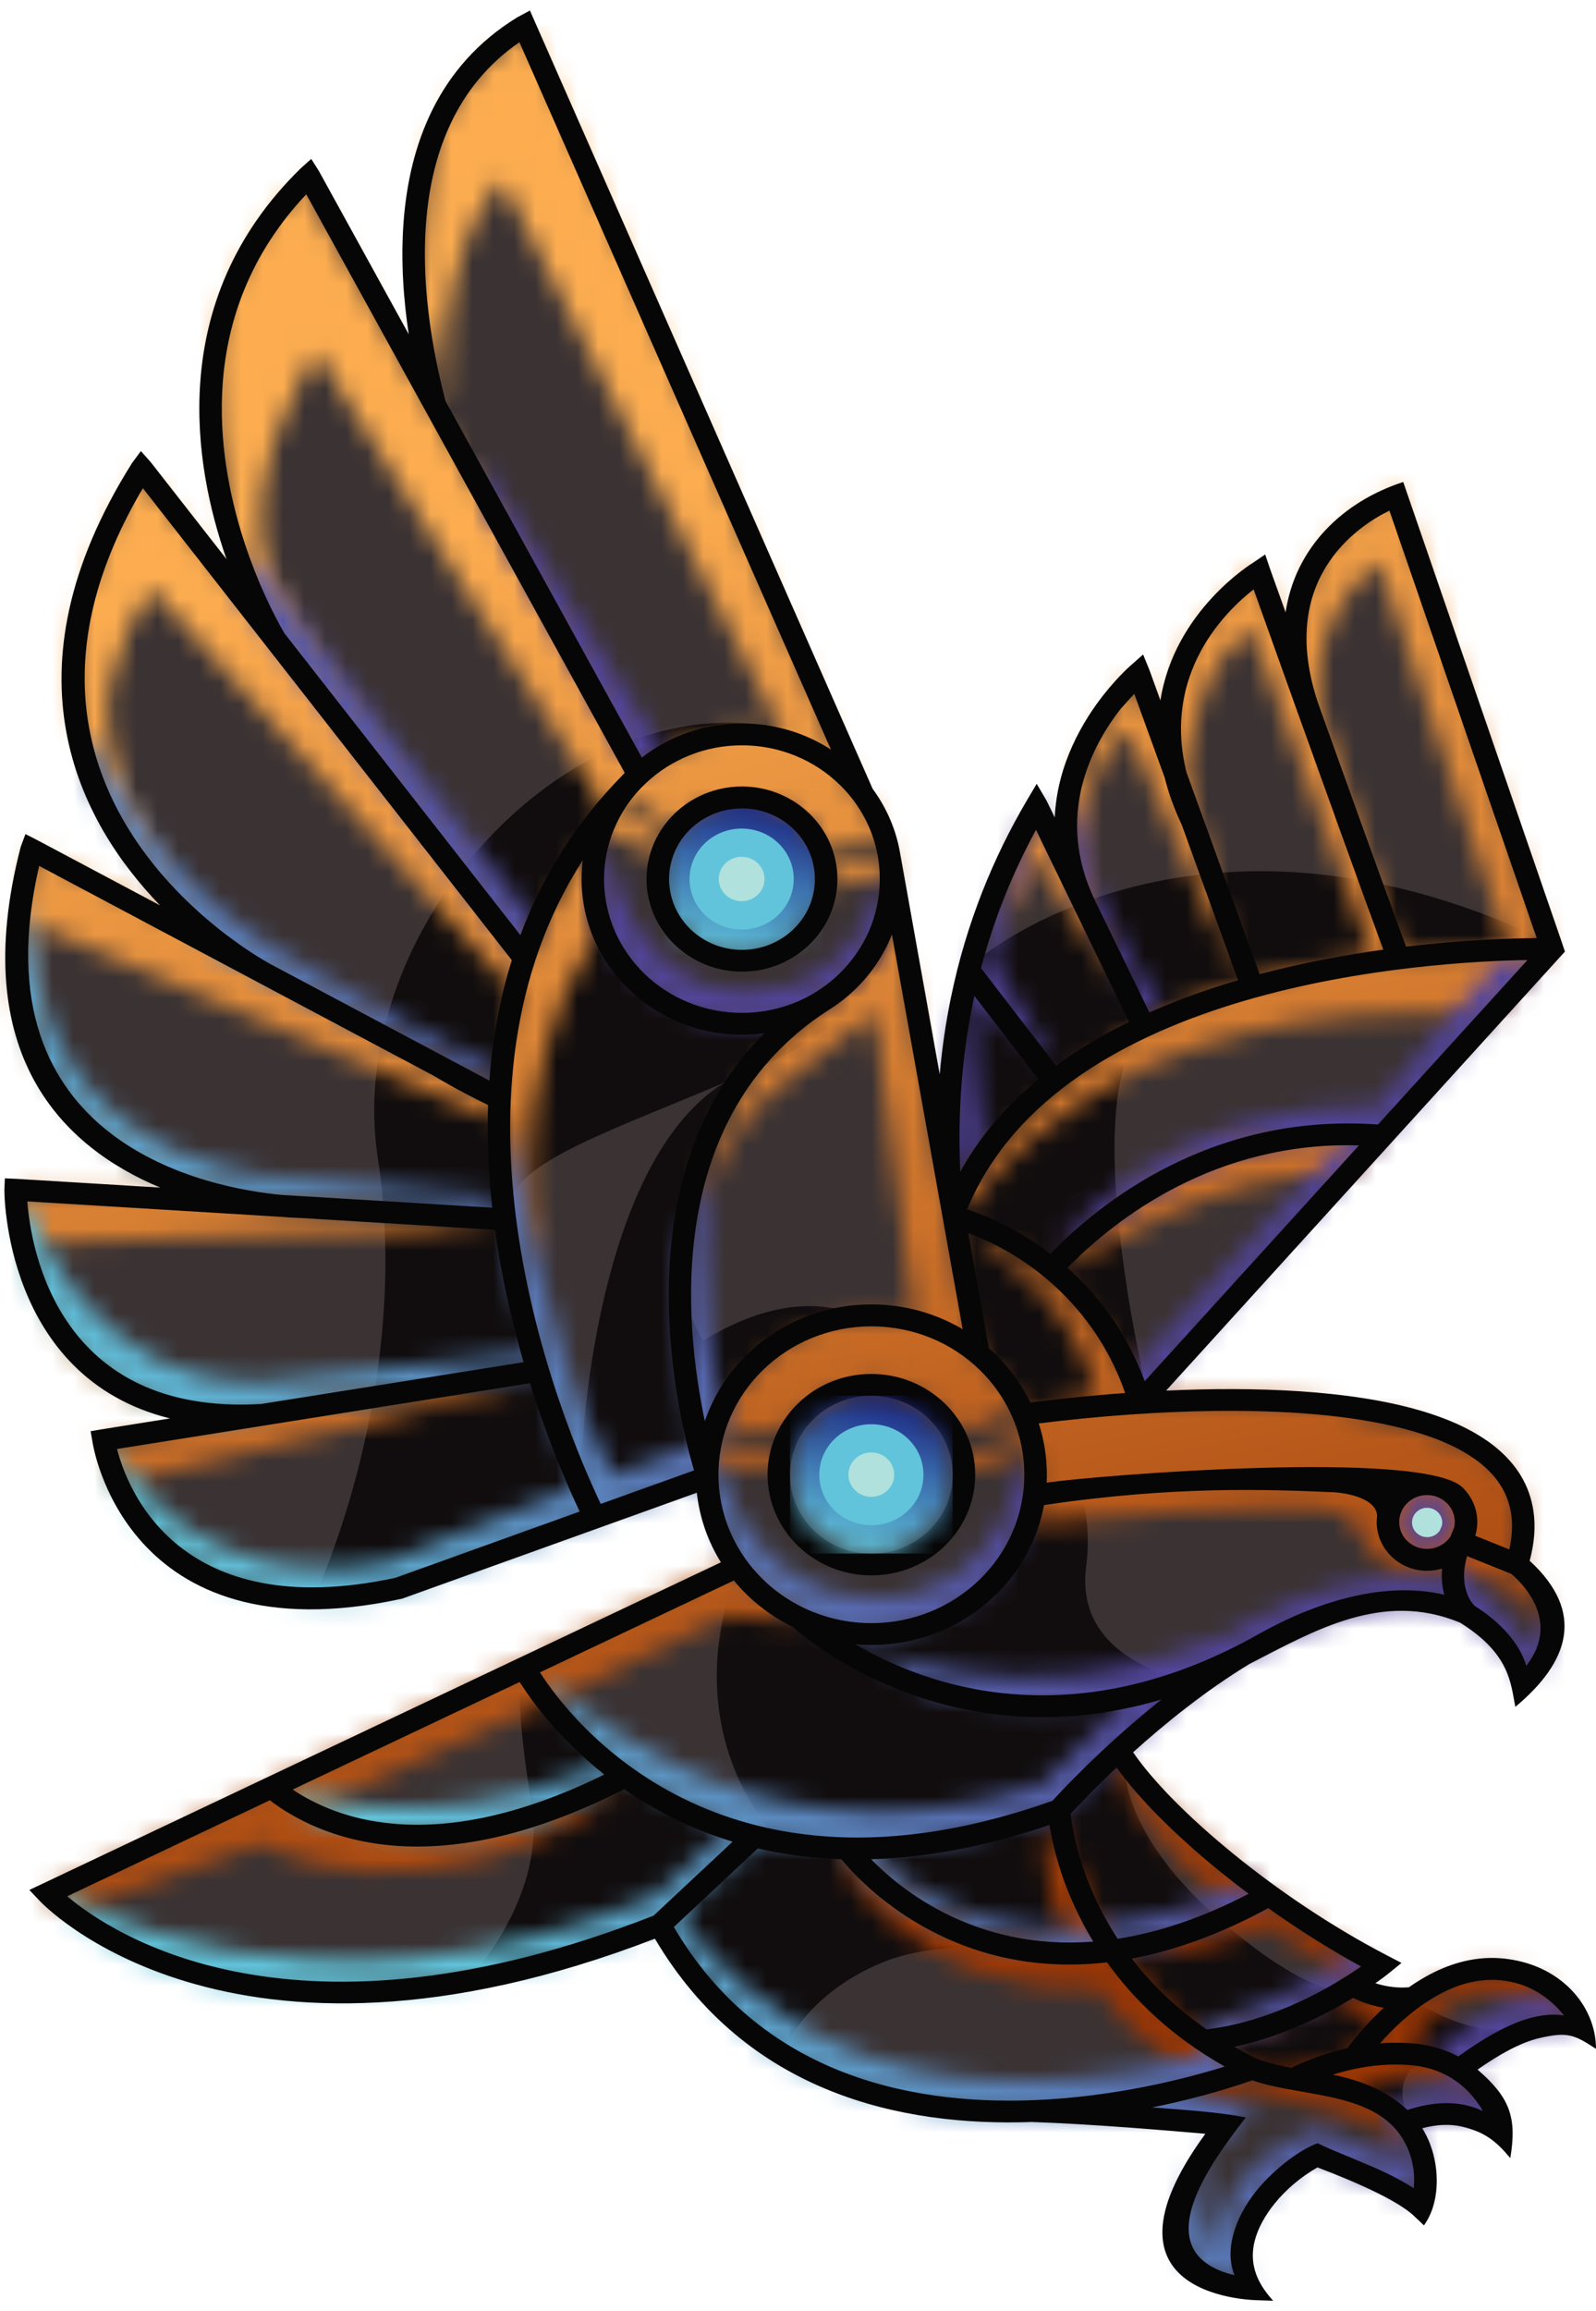 <svg width="76" height="110" viewBox="0 0 76 110" fill="none" xmlns="http://www.w3.org/2000/svg">
<g clip-path="url(#clip0_20_3050)">
<path fill-rule="evenodd" clip-rule="evenodd" d="M2.503 90.319C2.503 90.319 5.928 94.893 15.463 94.819C24.997 94.745 31.127 91.79 31.127 91.79C31.127 91.79 34.285 97.979 41.135 99.339C47.983 100.699 58.219 101.231 58.219 101.231C58.219 101.231 55.38 104.758 55.93 106.299C56.48 107.841 59.147 108.817 59.147 108.817C59.147 108.817 58.749 106.649 59.546 105.656C60.34 104.664 62.536 102.661 62.536 102.661L67.74 104.738C67.74 104.738 67.74 102.782 67.391 101.927C67.042 101.072 66.558 100.881 67.012 100.86C67.467 100.844 71.126 101.025 71.126 101.025C71.126 101.025 70.605 99.692 70.266 99.252C69.927 98.811 69.71 98.508 69.71 98.508C69.71 98.508 72.064 96.303 73.484 96.357C74.903 96.411 75.282 96.441 75.282 96.441C75.282 96.441 74.166 94.2 72.275 93.971C70.385 93.742 68.557 94.264 68.491 94.294C68.425 94.321 66.465 95.23 66.465 95.23L64.838 94.533L65.283 93.486C65.283 93.486 59.305 89.592 56.638 86.967C53.97 84.342 53.176 83.349 53.176 83.349C53.176 83.349 59.249 77.802 63.58 76.863C67.911 75.928 70.032 76.513 70.806 77.213C71.58 77.91 72.433 80.3 72.433 80.3C72.433 80.3 74.136 78.243 73.948 77.123C73.76 76.002 72.246 74.423 72.246 74.423C72.246 74.423 73.988 69.297 68.218 67.702C62.447 66.103 54.368 66.601 54.368 66.601L74.083 44.708C74.083 44.708 66.472 23.46 66.403 23.289C66.334 23.121 63.472 24.713 62.922 25.951C62.372 27.19 61.031 30.535 61.031 30.535L59.99 27.21C59.99 27.21 56.443 30.101 56.084 31.996C55.725 33.887 55.745 35.082 55.745 35.082L54.118 31.979C54.118 31.979 51.566 35.358 51.148 36.866C50.733 38.374 50.637 40.43 50.637 40.43L49.409 38.502C49.409 38.502 46.402 44.304 46.211 45.371C46.023 46.438 44.679 54.078 44.679 54.078L42.011 39L24.862 1.352C24.862 1.352 20.538 3.62 20.001 9.762C19.464 15.905 20.229 18.21 20.229 18.21L14.662 8.403C14.662 8.403 10.16 13.232 10.16 17.826C10.16 22.417 11.959 28.59 11.959 28.59L6.567 22.363C6.567 22.363 2.404 29.583 3.521 34.008C4.637 38.434 8.826 44.156 8.826 44.156L1.337 40.531C1.337 40.531 -0.016 47.337 1.782 50.864C3.58 54.391 9.442 56.74 9.442 56.74L0.846 56.649C0.846 56.649 1.308 62.176 3.557 64.421C5.81 66.662 9.591 67.507 9.591 67.507L4.785 68.5C4.785 68.5 5.352 73.844 11.254 75.423C17.156 77.001 21.055 74.965 21.055 74.965L33.712 69.896C33.712 69.896 34.99 74.363 34.657 74.363C34.328 74.356 2.503 90.319 2.503 90.319Z" fill="#3A3233"/>
<path fill-rule="evenodd" clip-rule="evenodd" d="M34.502 51.524C34.502 51.524 32.674 57.037 32.447 59.537C32.256 61.648 33.218 63.384 33.481 63.812C35.382 62.64 37.542 61.873 39.719 62.267C45.98 63.404 46.642 64.384 46.444 64.609C46.243 64.835 45.12 55.004 45.12 55.004L46.474 45.745C46.474 45.745 56.68 36.886 73.368 44.651C73.368 44.651 58.877 46.28 54.941 48.592C51.006 50.908 54.507 65.74 54.507 65.74L53.996 66.612C53.996 66.612 48.565 67.308 48.565 67.144C48.565 66.979 44.801 60.587 38.652 63.102C32.503 65.619 33.488 70.502 33.488 70.502C33.488 70.502 17.597 77.005 15.074 75.756C15.074 75.756 19.652 65.966 17.989 55.084C16.322 44.2 27.286 32.168 37.545 34.749C37.545 34.749 32.236 34.541 30.211 37.055C28.185 39.572 27.032 42.823 29.908 46.182C32.783 49.545 37.545 48.333 37.545 48.333C37.545 48.333 40.164 47.414 40.938 46.145C41.715 44.877 42.413 43.867 42.413 43.867C42.413 43.867 42.993 47.852 35.869 50.938C35.401 51.143 34.947 51.335 34.502 51.524ZM27.708 69.086C27.846 66.753 28.808 55.034 34.502 51.524C28.156 54.199 24.105 55.478 24.174 57.848C24.25 60.382 27.276 69.641 27.276 69.641C27.276 69.641 27.431 69.432 27.708 69.086ZM22.57 93.907C22.57 93.907 26.018 90.104 25.317 85.89C24.615 81.677 24.75 80.054 24.75 80.054C24.75 80.054 29.252 84.601 31.749 85.793C34.245 86.984 37.255 87.758 37.255 87.758C37.255 87.758 32.266 83.184 34.901 75.251C34.901 75.251 39.185 78.923 44.238 77.416C49.29 75.908 49.649 70.28 49.649 70.28L49.468 67.753C49.468 67.753 52.31 70.025 51.72 74.578C51.134 79.132 56.641 79.997 56.641 79.997L53.538 83.773C53.538 83.773 53.176 87.031 57.945 91.238C62.714 95.445 64.44 94.728 64.44 94.728L67.002 94.988C67.002 94.988 69.347 96.738 71.564 96.559C73.78 96.381 69.746 98.552 69.627 98.438C69.508 98.323 67.595 97.741 67.035 98.697C66.475 99.653 67.015 100.541 67.015 100.541C67.015 100.541 64.084 99.255 63.383 99.127C62.681 98.999 59.75 98.639 59.75 98.639C59.75 98.639 55.949 96.509 54.566 94.782C53.186 93.056 45.907 91.787 42.005 93.406C38.102 95.021 37.183 97.885 37.183 97.885C37.183 97.885 33.992 95.355 33.093 93.783C32.193 92.211 31.768 91.605 31.768 91.605C31.768 91.605 24.8 94.274 22.57 93.907Z" fill="#110D0E"/>
<mask id="mask0_20_3050" style="mask-type:luminance" maskUnits="userSpaceOnUse" x="0" y="1" width="75" height="102">
<path d="M3.201 91.023L12.443 87.748C12.443 87.748 19.929 92.076 29.724 85.156C29.724 85.156 23.871 87.193 20.9 87.233C17.93 87.273 14.827 86.062 14.827 86.062L25.962 81.057L34.694 76.87C34.694 76.87 35.79 76.924 37.513 77.183C39.235 77.442 34.687 74.353 34.687 74.353L2.115 90.094L3.201 91.023ZM33.577 69.671L36.851 69.846L36.946 69.001L33.939 68.587L34.127 67.79L37.2 68.183C37.2 68.183 39.565 65.511 42.1 65.878C44.636 66.245 45.845 68.486 45.733 68.311C45.621 68.136 48.404 67.11 48.467 67.08C48.529 67.049 48.967 68.301 48.967 68.301L45.825 69.23L45.967 70.011L49.125 69.028L49.142 72.495C49.142 72.495 62.727 71.186 64.015 72.084C65.303 72.983 64.796 75.41 68.662 74.649C68.662 74.649 71.281 75.127 72.14 75.776C73 76.429 73.319 77.92 73.319 77.92C73.319 77.92 73.721 76.439 73.145 75.669C72.568 74.898 72.094 74.346 72.094 74.346C72.094 74.346 73.155 70.927 71.195 69.486C69.235 68.046 63.017 66.706 60.939 66.622C58.861 66.538 54.477 66.481 54.477 66.481C54.477 66.481 52.676 62.856 50.423 60.984C48.17 59.11 46.099 58.682 46.099 58.682C46.099 58.682 50.927 61.159 52.218 66.406L48.803 67.164L46.277 64.02C46.277 64.02 42.456 43.338 42.604 43.311C42.753 43.288 42.585 44.947 40.938 46.435C39.291 47.922 36.531 49.279 34.894 52.917C33.258 56.555 33.261 57.565 33.261 57.565C33.261 57.565 34.845 53.344 37.022 51.763C39.199 50.184 41.639 48.218 41.639 48.218L43.526 62.842C43.526 62.842 40.19 62.246 38.092 63.438C36.004 64.626 33.959 67.241 33.577 69.671ZM40.668 88.105L40.065 88.489C40.065 88.489 43.24 95.068 52.323 94.59C52.323 94.59 54.214 97.805 57.754 98.888L56.727 99.878L59.872 99.494C59.872 99.494 61.529 100.036 63.844 100.538C66.162 101.039 67.536 102.846 67.536 102.846C67.536 102.846 66.021 100.137 65.405 99.797C64.789 99.457 64.506 99.319 64.506 99.319C64.506 99.319 66.785 98.511 68.451 98.915C70.115 99.319 71.037 100.622 71.037 100.622C71.037 100.622 69.871 98.522 69.094 98.182C68.317 97.842 66.983 97.512 66.983 97.512C66.983 97.512 68.221 95.418 70.039 94.887C71.854 94.355 74.153 96.061 74.153 96.061L74.785 95.997C74.785 95.997 73.332 94.045 72.157 93.874C70.981 93.702 69.561 93.894 69.212 94.059C68.863 94.224 67.045 95.328 67.045 95.328L64.16 94.675L63.478 95.088L65.777 96.401L64.15 97.825C64.15 97.825 61.097 98.808 60.946 98.787C60.797 98.767 59.441 98.592 59.167 98.299C58.891 98.007 57.781 96.987 57.603 97C57.422 97.014 61.133 96.024 62.273 95.62C63.413 95.216 65.306 93.651 65.306 93.651L59.951 89.892L53.101 83.696V84.127C53.101 84.127 54.734 88.091 58.877 90.794L55.666 92.275L53.891 93.224C53.891 93.224 56.496 93.2 60.353 91.622C60.353 91.622 64.213 94.2 64.167 94.129C64.117 94.059 61.193 96.256 60.718 96.458C60.244 96.66 57.425 97.276 57.425 97.276C57.425 97.276 53.008 92.931 52.913 92.655C52.817 92.379 49.972 86.207 49.972 86.207V86.863C49.972 86.863 49.073 89.438 51.19 92.746C51.197 92.739 45.028 93.069 40.668 88.105ZM24.181 53.664L24.573 57.942L25.577 60.082C25.577 60.082 23.838 51.574 28.278 44.671C28.278 44.671 27.777 39.619 28.169 39.751C28.558 39.885 22.649 46.441 24.181 53.664ZM50.347 60.345H50.841C50.841 60.345 58.4 55.286 64.051 56.033L65.668 54.044C65.668 54.044 60.244 53.681 57.254 55.084C54.263 56.488 50.347 60.345 50.347 60.345ZM46.053 57.555C46.053 57.555 52.313 46.903 71.083 48.37L73.681 45.142C73.681 45.142 66.742 23.229 66.581 23.282C66.419 23.34 63.093 25.487 62.526 26.86C61.957 28.233 61.417 30.956 61.417 30.956L59.869 26.897C59.869 26.897 56.348 30.35 55.989 31.818C55.63 33.288 55.574 35.271 55.439 34.884C55.307 34.497 53.947 32.191 53.947 32.191C53.947 32.191 51.342 36.025 51.013 37.842C50.687 39.66 51.102 41.581 50.989 41.352C50.878 41.124 49.27 38.741 49.27 38.741L47.857 42.625L47.759 44.065L49.218 40.817L53.371 47.081C53.371 47.081 51.092 41.938 51.279 40.764C51.467 39.589 51.651 36.523 53.7 34.813L58.953 46.653L56.499 36.755C56.499 36.755 56.783 31.831 59.562 29.956L65.352 45.533L66.581 45.203L62.859 33.729C62.859 33.729 62.042 29.627 65.636 26.759L71.821 45.129C71.821 45.129 59.958 44.809 53.364 49.481C46.771 54.152 45.545 57.09 45.545 57.09L46.053 57.555ZM5.523 70.667L25.235 65.834L9.363 67.369C9.363 67.369 4.802 66.676 3.126 63.919C1.453 61.163 1.248 59.197 1.248 59.197L24.016 58.386C24.016 58.386 12.143 57.386 10.361 56.872C8.58 56.357 2.194 52.385 1.538 49.642C0.879 46.899 1.505 43.937 1.505 43.937L23.7 53.341L23.739 52.109C23.739 52.109 11.764 46.327 9.551 43.937C7.338 41.548 4.347 35.725 5.293 32.346C6.238 28.964 7.279 28.065 7.279 28.065L24.477 47.168L24.997 45.284C24.997 45.284 14.113 31.37 12.713 26.927C11.313 22.481 15.078 16.75 15.078 16.75C15.078 16.75 28.624 38.404 28.871 38.535C29.118 38.667 29.012 39.407 29.012 39.407L29.625 37.846L32.059 39.279L31.907 39.922L29.078 38.297L28.416 39.397L31.538 40.821C31.538 40.821 32.556 37.94 35.313 38.128C38.069 38.32 38.728 39.744 38.728 39.744L39.304 40.589L42.16 39.872L42.291 40.609L39.202 41.467C39.202 41.467 39.136 42.349 39.202 42.349C39.268 42.349 42.664 41.514 42.664 41.514C42.664 41.514 42.031 39.401 41.537 38.657C41.047 37.913 40.431 37.132 40.431 37.132C40.431 37.132 25.38 1.251 25.142 1.352C24.909 1.453 21.823 3.758 20.9 6.054C19.978 8.349 20.179 14.498 19.995 14.501C19.814 14.501 21.21 19.22 21.21 19.22C21.21 19.22 20.634 12.233 23.894 8.548L37.328 35.052C37.328 35.052 35.322 34.446 33.544 35.052C31.766 35.658 30.514 36.721 30.514 36.721L14.343 8.601C14.343 8.601 10.44 12.62 10.207 17.032C9.973 21.445 11.715 28.593 11.715 28.593L6.633 22.438C6.633 22.438 2.763 28.513 3.521 33.251C4.278 37.99 8.632 43.883 8.632 43.883C8.632 43.883 1.644 40.424 1.591 40.525C1.538 40.626 0 46.004 1.235 49.359C2.47 52.715 6.821 55.724 6.821 55.724C6.821 55.724 8.78 57.053 8.78 56.892C8.784 56.73 0.955 56.858 0.959 56.754C0.959 56.649 0.919 60.278 3.294 63.431C5.668 66.585 10.463 67.749 10.463 67.749L4.818 68.695L5.523 70.667Z" fill="white"/>
</mask>
<g mask="url(#mask0_20_3050)">
<path d="M74.791 1.251H0V102.847H74.791V1.251Z" fill="url(#paint0_linear_20_3050)"/>
</g>
<mask id="mask1_20_3050" style="mask-type:luminance" maskUnits="userSpaceOnUse" x="31" y="38" width="9" height="8">
<path d="M35.316 45.589C36.386 45.589 37.355 45.169 38.056 44.489C38.754 43.812 39.189 42.873 39.189 41.833C39.189 40.797 38.758 39.858 38.056 39.178C37.355 38.498 36.386 38.077 35.316 38.077C34.246 38.077 33.277 38.498 32.576 39.178C31.878 39.854 31.443 40.793 31.443 41.833C31.443 42.87 31.874 43.809 32.576 44.489C33.274 45.169 34.246 45.589 35.316 45.589Z" fill="white"/>
</mask>
<g mask="url(#mask1_20_3050)">
<path d="M39.186 38.081H31.443V45.589H39.186V38.081Z" fill="url(#paint1_linear_20_3050)"/>
</g>
<mask id="mask2_20_3050" style="mask-type:luminance" maskUnits="userSpaceOnUse" x="0" y="21" width="76" height="88">
<path d="M66.63 72.434C66.63 72.791 66.778 73.111 67.016 73.339C67.256 73.572 67.585 73.713 67.951 73.713C68.316 73.713 68.649 73.568 68.889 73.339C68.952 73.275 69.011 73.208 69.061 73.134L69.249 72.686C69.265 72.606 69.275 72.522 69.275 72.434C69.275 72.081 69.127 71.757 68.889 71.529C68.649 71.296 68.32 71.155 67.951 71.155C67.585 71.155 67.253 71.3 67.016 71.532C66.778 71.757 66.63 72.077 66.63 72.434ZM5.197 70.051C5.197 70.028 5.204 69.99 5.217 69.94C5.296 69.644 5.573 68.964 5.573 68.964C5.573 68.964 8.487 76.032 18.401 74.362L27.405 70.768C27.405 70.768 24.438 61.472 24.115 59.473C23.789 57.474 24.296 53.667 24.296 53.667C24.296 53.667 25.706 63.697 29.187 70.236L33.007 68.749C33.007 68.749 31.97 60.89 32.487 59.207C33.007 57.524 33.696 55.838 33.696 55.838C33.696 55.838 33.122 62.522 34.371 66.894L33.992 69.54L34.219 69.869C34.219 69.869 35.83 76.2 41.843 76.059C47.861 75.917 48.776 69.502 48.776 69.502L49.165 71.01C49.165 71.01 48.579 74.541 46.517 76.062C44.455 77.583 40.743 78.159 39.877 77.769C39.008 77.375 36.11 75.638 35.411 74.867C34.713 74.093 33.488 70.505 33.488 70.505L18.252 76.042C18.252 76.039 9.077 77.883 5.197 70.051ZM0.846 58.386L1.298 57.174C1.298 57.174 3.682 65.773 12.383 65.773L25.136 64.41V65.312L9.851 67.466C9.854 67.463 1.943 66.359 0.846 58.386ZM0.846 46.098C0.761 46.014 1.564 42.735 1.564 42.735C1.564 42.735 0.013 54.222 12.993 56.033L23.598 56.932V57.888C23.598 57.888 8.398 56.407 8.398 56.565C8.395 56.727 0.84 53.024 0.846 46.098ZM4.196 37.3L4.311 35.001C4.311 35.001 6.995 41.453 12.917 45.051C18.839 48.652 24.023 51.059 24.023 51.059L23.604 51.722L10.401 45.364C10.401 45.364 6.126 41.029 4.196 37.3ZM11.425 28.593L11.85 26.429L25.426 43.856L24.783 45.492L11.425 28.593ZM23.42 24.551C23.42 24.329 22.514 21.444 22.514 21.444L31.617 35.917L30.247 36.654L23.42 24.551ZM28.169 40.901L28.927 40.447C28.927 40.447 29.776 47.128 35.49 47.259C41.205 47.387 42.15 41.308 42.15 41.308C42.15 41.308 42.67 44.428 40.859 46.273C39.047 48.114 36.057 48.932 36.057 48.932C36.057 48.932 28.169 48.723 28.169 40.901ZM14.659 86.223C14.574 86.139 13.931 85.166 13.931 85.166C13.931 85.166 19.435 87.728 28.439 84.126L29.309 84.567C29.309 84.567 26.358 87.011 22.705 87.175C19.059 87.344 15.578 87.159 14.659 86.223ZM53.852 65.339L64.259 54.044C64.259 54.044 61.647 54.004 60.06 54.502C58.469 55 56.2 56.026 56.048 56.117C55.897 56.208 50.09 59.594 50.09 59.594C50.09 59.594 55.422 52.297 65.527 52.738L71.488 45.539H73.681L54.681 66.245C54.681 66.245 53.931 66.245 53.852 65.339ZM46.797 54.3C46.797 54.3 46.276 51.442 46.336 47.458L50.288 50.719L47.251 45.778L49.086 39.551L49.768 38.889L54.461 48.386C54.461 48.386 55.409 48.205 55.35 48.073C55.291 47.942 51.925 42.793 51.546 40.447C51.167 38.101 51.299 37.293 51.299 37.293C51.299 37.293 51.006 40.356 50.841 40.05C50.673 39.743 49.211 38.313 49.211 38.313C49.211 38.313 46.458 45.482 45.559 49.009C44.659 52.536 45.75 57.07 45.559 57.093C45.367 57.114 46.797 54.3 46.797 54.3ZM2.658 90.501L3.201 90.248C3.201 90.248 14.702 97.175 31.183 90.248L34.766 86.994C34.766 86.994 29.694 84.682 28.67 83.645C27.645 82.608 25.715 79.593 25.715 79.593C25.715 79.593 35.329 89.733 49.593 84.921L53.66 80.973C53.66 80.973 46.678 81.743 44.363 80.478C42.044 79.209 40.727 78.257 40.727 78.257C40.727 78.257 48.638 81.966 58.4 77.906C58.4 77.906 63.739 74.272 68.675 75.372L69.789 74.362C69.789 74.362 69.858 75.453 70.727 76.096C71.597 76.739 72.41 77.657 72.789 78.519C72.789 78.519 73.471 77.721 73.481 77.058C73.49 76.399 74.175 77.876 73.774 78.593C73.372 79.31 72.601 80.054 72.601 79.963C72.601 79.872 71.02 76.671 67.842 76.385C64.664 76.099 59.164 78.532 56.552 80.606C53.944 82.676 50.492 86.331 50.492 86.331L42.756 88.131L41.488 88.495C41.488 88.495 46.339 92.416 51.839 91.766C57.336 91.117 59.615 89.36 59.615 89.36C59.615 89.36 60.28 90.464 60.399 90.316C60.517 90.164 55.93 92.392 54.754 92.52C53.581 92.648 51.253 93.072 50.611 92.941C49.968 92.813 44.501 91.783 42.552 90.258C40.602 88.734 40.375 88.017 40.375 88.017C40.375 88.017 36.123 87.663 36.156 87.556C36.189 87.451 32.371 91.083 32.371 91.083C32.371 91.083 38.86 102.769 57.431 97.818L57.303 96.471C57.303 96.471 62.151 94.849 64.704 92.921L65.448 93.648C65.448 93.648 62.395 95.728 60.883 96.3C59.368 96.869 58.001 97.121 57.893 97.272C57.787 97.424 59.256 98.595 59.256 98.595L55.643 99.733L59.767 100.349L59.325 100.773L56.546 103.765L57.616 103.203C57.616 103.203 56.562 105.118 58.005 107.023C58.005 107.023 57.741 103.183 62.714 101.328L66.64 102.927C66.64 102.927 66.933 101.372 66.423 100.951C65.912 100.53 66.083 100.133 66.083 100.133C66.083 100.133 67.661 99.117 70.187 99.457L68.399 97.757C68.399 97.757 71.472 94.489 74.284 95.233L75.275 96.344C75.275 96.344 72.509 96.374 71.439 97.155C70.368 97.936 69.937 98.588 69.904 98.474C69.871 98.36 71.294 101.119 71.294 101.119C71.294 101.119 68.343 100.641 67.954 100.779C67.566 100.917 67.338 101.035 67.338 101.035L67.734 104.734L62.421 102.658C62.421 102.658 58.808 105.333 58.864 106.545C58.92 107.756 59.335 108.709 59.236 108.726C59.134 108.739 56.513 108.308 56.051 106.572C55.59 104.832 58.357 101.092 58.357 101.092L45.226 100.534C45.226 100.534 37.575 99.332 35.217 96.35C32.859 93.368 31.393 91.736 31.393 91.736C31.393 91.736 11.59 99.585 2.658 90.501Z" fill="white"/>
</mask>
<g mask="url(#mask2_20_3050)">
<path d="M75.279 21.444H0.017V108.743H75.279V21.444Z" fill="url(#paint2_linear_20_3050)"/>
</g>
<path fill-rule="evenodd" clip-rule="evenodd" d="M35.316 44.24C36.001 44.24 36.623 43.971 37.071 43.536C37.519 43.102 37.796 42.5 37.796 41.837C37.796 41.17 37.519 40.571 37.071 40.137C36.623 39.703 36.001 39.434 35.316 39.434C34.631 39.434 34.008 39.703 33.56 40.137C33.113 40.571 32.836 41.174 32.836 41.837C32.836 42.5 33.113 43.102 33.56 43.536C34.008 43.971 34.631 44.24 35.316 44.24Z" fill="#61C4DB"/>
<path d="M65.718 97.246C66.172 97.212 66.637 97.209 67.114 97.239C68.043 97.299 68.81 97.535 69.443 97.872C70.691 96.973 71.906 96.273 73.013 96.007C73.53 95.883 74.021 95.849 74.478 95.923C73.853 95.145 72.868 94.361 71.392 94.24C70.23 94.146 69.136 94.54 68.191 95.119C67.17 95.734 66.32 96.559 65.718 97.246ZM63.468 98.74C65.141 99.08 66.268 99.696 67.019 100.419C68.066 100.076 68.998 100.009 69.825 100.197C70.101 100.261 70.365 100.352 70.615 100.47C70.036 99.474 68.969 98.4 67.045 98.276C66.126 98.218 65.254 98.302 64.443 98.481C64.107 98.552 63.785 98.639 63.468 98.74ZM23.305 51.429C23.446 49.517 23.779 47.589 24.372 45.697L6.804 23.235C-1.963 38.057 12.864 45.879 12.907 45.899L23.305 51.429ZM23.44 57.477C23.265 55.892 23.183 54.253 23.242 52.594C22.84 52.398 22.445 52.196 22.056 51.991C21.569 51.732 21.105 51.469 20.66 51.203L12.387 46.805L12.374 46.798L1.864 41.211C-1.202 54.519 10.078 56.558 13.421 56.871L23.44 57.477ZM24.932 64.831C24.382 62.94 23.884 60.802 23.568 58.531L14.271 57.965C14.178 57.962 13.872 57.955 13.411 57.915L1.301 57.178C1.469 59.385 2.74 67.389 12.436 66.82L24.932 64.831ZM27.603 71.939C27.102 70.882 26.134 68.698 25.238 65.834L5.573 68.961C6.057 70.852 8.491 77.301 18.829 75.093L27.603 71.939ZM66.956 45.054C69.775 44.718 72.055 44.654 73.177 44.647L66.162 24.302C64.69 25.019 60.656 27.61 62.859 33.729C63.488 35.483 64.163 37.361 64.809 39.151C65.692 41.598 66.485 43.789 66.956 45.054ZM59.981 46.364C62.023 45.822 64.035 45.452 65.873 45.196C65.398 43.913 64.641 41.824 63.801 39.494C63.182 37.778 62.5 35.88 61.851 34.072L61.838 34.039C60.992 31.676 60.205 29.471 59.697 28.051C58.393 29.064 55.33 32.026 56.499 36.758L59.981 46.364ZM54.731 48.185C56.104 47.575 57.527 47.071 58.953 46.65L56.272 39.252C55.903 38.468 55.636 37.717 55.459 37.004L54.013 33.022L54 33.036C53.789 33.265 53.585 33.487 53.394 33.706L53.39 33.702C52.02 35.446 50.189 38.821 52.142 42.857L54.731 48.185ZM50.288 50.719C51.368 49.925 52.541 49.235 53.763 48.636L51.181 43.308L51.177 43.301L49.333 39.494C48.259 41.47 47.353 43.658 46.715 46.074L50.288 50.719ZM45.727 55.767C46.678 54.047 47.956 52.594 49.451 51.365L46.398 47.397C46.379 47.491 46.359 47.586 46.339 47.68C45.829 50.154 45.595 52.846 45.727 55.767ZM57.461 96.583C60.748 96.186 63.594 94.442 64.812 93.591C63.287 92.756 61.789 91.807 60.392 90.814C58.028 92.1 55.861 92.847 53.894 93.217C54.783 94.375 55.946 95.536 57.461 96.583ZM59.849 97.979C59.918 98.01 60.376 98.195 61.476 98.417C62.27 98.037 63.175 97.697 64.163 97.475C64.509 97.013 65.105 96.283 65.892 95.556C65.797 95.539 65.701 95.519 65.606 95.499C65.221 95.411 64.822 95.277 64.433 95.082C63.099 95.896 61.084 96.923 58.779 97.414C59.124 97.609 59.48 97.798 59.849 97.979ZM70.204 76.412L70.21 76.419C71.195 77.048 71.814 77.688 72.199 78.273L72.288 78.412C72.479 78.725 72.601 79.017 72.68 79.283C74.399 77.085 72.348 75.221 71.962 74.904L69.861 74.06C69.397 75.655 70.204 76.409 70.204 76.412ZM28.778 84.456C26.549 82.696 25.251 80.852 24.747 80.051L13.935 85.17C15.002 85.883 16.576 86.603 18.723 86.795C21.25 87.024 24.563 86.526 28.778 84.456ZM34.888 87.65C32.843 87.031 31.13 86.129 29.724 85.153C25.083 87.516 21.421 88.078 18.628 87.829C15.917 87.583 14.024 86.573 12.848 85.681L3.201 90.249C5.342 92.056 14.02 97.872 31.123 91.171L34.888 87.65ZM40.065 88.488C38.629 88.441 37.305 88.256 36.087 87.973L32.088 91.713C36.175 98.666 43.181 100.164 49.079 99.958V99.952L49.178 99.955C53.157 99.804 56.618 98.885 58.321 98.353C55.748 96.902 53.96 95.132 52.718 93.395C45.246 94.257 40.941 89.558 40.065 88.488ZM49.975 86.856C46.82 87.926 43.997 88.414 41.484 88.488C42.917 89.959 46.474 92.843 52.06 92.406C50.63 90.063 50.14 87.909 49.975 86.856ZM53.173 84.12C52.07 85.16 51.292 85.988 50.983 86.324C51.062 87.048 51.444 89.555 53.222 92.271C55.096 91.982 57.175 91.319 59.457 90.131C58.96 89.757 58.479 89.38 58.014 89.003C55.91 87.287 54.187 85.55 53.173 84.12ZM50.835 60.338C51.019 60.503 51.2 60.675 51.378 60.849C52.758 62.223 53.838 63.889 54.51 65.736L64.713 54.512C61.278 54.414 58.383 55.286 56.061 56.474C53.743 57.659 51.991 59.157 50.835 60.338ZM46.053 57.554C47.498 58.046 48.836 58.766 50.018 59.668C51.236 58.419 53.097 56.818 55.561 55.559C58.225 54.196 61.591 53.23 65.619 53.519L72.736 45.691C68.027 45.768 50.522 46.794 46.053 57.554ZM68.889 71.529C68.649 71.296 68.32 71.155 67.951 71.155C67.585 71.155 67.253 71.3 67.016 71.532C66.778 71.761 66.63 72.084 66.63 72.437C66.63 72.794 66.778 73.114 67.016 73.343C67.256 73.575 67.585 73.716 67.951 73.716C68.316 73.716 68.649 73.572 68.889 73.343C68.952 73.279 69.011 73.212 69.061 73.138L69.248 72.69C69.265 72.609 69.275 72.525 69.275 72.437C69.275 72.077 69.127 71.758 68.889 71.529ZM39.976 37.337C38.787 36.186 37.147 35.472 35.332 35.472C33.564 35.472 31.96 36.149 30.781 37.25C30.692 37.337 30.603 37.425 30.514 37.512C29.43 38.646 28.765 40.168 28.765 41.84C28.765 43.6 29.5 45.189 30.685 46.34C31.874 47.491 33.514 48.205 35.329 48.205C36.623 48.205 37.829 47.845 38.843 47.219L38.965 47.138L38.968 47.135L39.113 47.04C39.419 46.832 39.709 46.596 39.973 46.337C41.158 45.186 41.893 43.594 41.893 41.837C41.9 40.08 41.165 38.488 39.976 37.337ZM29.73 36.805L29.75 36.782L14.584 9.247C11.906 12.091 10.826 15.248 10.605 18.24C10.21 23.662 12.617 28.556 13.543 30.138L24.78 44.506C25.798 41.786 27.385 39.165 29.73 36.805ZM36.409 49.171C36.057 49.218 35.698 49.245 35.332 49.245C33.224 49.245 31.314 48.417 29.934 47.074C28.551 45.731 27.695 43.88 27.695 41.837C27.695 41.531 27.715 41.231 27.751 40.935C24.217 46.431 23.861 52.826 24.629 58.389C25.495 64.646 27.784 69.853 28.607 71.576L33.05 69.981C32.401 67.803 29.368 56.171 36.409 49.171ZM35.332 34.432C36.897 34.432 38.356 34.89 39.568 35.674L24.734 2.008C21.661 4.125 20.535 7.403 20.288 10.597C20.024 13.996 20.752 17.311 21.213 19.082L30.563 36.055C31.871 35.038 33.528 34.432 35.332 34.432ZM37.789 39.461C37.16 38.852 36.294 38.475 35.332 38.475C34.374 38.475 33.505 38.852 32.875 39.461C32.25 40.07 31.861 40.908 31.861 41.84C31.861 42.769 32.25 43.611 32.875 44.22C33.505 44.829 34.371 45.206 35.332 45.206C36.291 45.206 37.16 44.829 37.789 44.22C38.415 43.614 38.804 42.773 38.804 41.84C38.804 40.908 38.415 40.067 37.789 39.461ZM35.332 37.431C36.584 37.431 37.72 37.926 38.544 38.72C39.367 39.518 39.877 40.622 39.877 41.837C39.877 43.052 39.367 44.153 38.544 44.953C37.72 45.751 36.587 46.243 35.332 46.243C34.081 46.243 32.945 45.748 32.121 44.953C31.298 44.156 30.787 43.052 30.787 41.837C30.787 40.622 31.298 39.521 32.121 38.72C32.945 37.926 34.081 37.431 35.332 37.431ZM44.235 67.53C43.533 66.85 42.565 66.43 41.494 66.43C40.424 66.43 39.456 66.85 38.754 67.53C38.056 68.207 37.621 69.146 37.621 70.186C37.621 71.222 38.053 72.162 38.754 72.841C39.456 73.521 40.424 73.942 41.494 73.942C42.565 73.942 43.533 73.521 44.235 72.841C44.933 72.165 45.367 71.226 45.367 70.186C45.364 69.146 44.933 68.207 44.235 67.53ZM41.494 65.39C42.858 65.39 44.093 65.928 44.989 66.793C45.885 67.662 46.438 68.86 46.438 70.186C46.438 71.508 45.885 72.707 44.989 73.575C44.093 74.443 42.858 74.978 41.494 74.978C40.131 74.978 38.896 74.44 38 73.575C37.104 72.707 36.551 71.508 36.551 70.186C36.551 68.863 37.104 67.665 38 66.793C38.893 65.925 40.128 65.39 41.494 65.39ZM46.645 65.191C45.328 63.912 43.507 63.125 41.494 63.125C39.482 63.125 37.661 63.916 36.343 65.191C35.026 66.467 34.213 68.234 34.213 70.186C34.213 72.138 35.026 73.901 36.343 75.18C37.661 76.459 39.482 77.25 41.494 77.25C43.507 77.25 45.328 76.459 46.645 75.18C47.963 73.905 48.776 72.138 48.776 70.186C48.776 68.234 47.963 66.467 46.645 65.191ZM34.328 74.356C33.715 73.37 33.313 72.246 33.182 71.044L19.168 76.079L19.099 76.096C5.885 78.947 4.407 68.644 4.403 68.617L4.314 68.116L4.848 68.025L8.099 67.507C0.158 65.548 0.208 56.663 0.208 56.632L0.231 56.08L0.774 56.104L7.634 56.521C3.116 54.64 -1.601 50.301 0.985 40.306L1.212 39.696L1.762 39.976L7.624 43.092C3.788 39.128 -0.01 32.036 6.291 22.033L6.709 21.468L7.173 21.99L10.786 26.611C9.976 24.299 9.307 21.317 9.538 18.163C9.785 14.774 11.069 11.183 14.327 8.005L14.821 7.564L15.18 8.13L19.464 15.908C19.221 14.299 19.073 12.428 19.221 10.523C19.501 6.888 20.851 3.139 24.635 0.823L25.235 0.5L25.465 1.025L41.554 37.542C42.222 38.448 42.683 39.508 42.871 40.652L44.748 51.133C44.86 49.864 45.041 48.649 45.282 47.478C46.016 43.913 47.307 40.797 48.901 38.091L49.366 37.303L49.85 38.128L50.225 38.906C50.341 36.354 51.579 34.294 52.58 33.032L52.59 33.022C53.282 32.147 53.858 31.659 53.865 31.652L54.434 31.148L54.727 31.868L55.258 33.332C55.93 29.044 59.664 26.786 59.678 26.776L60.247 26.389L60.468 27.045L61.219 29.142C61.677 26.062 63.943 23.871 66.821 22.939L66.989 23.43L74.307 44.657L74.521 45.29L74.317 45.512L55.528 66.184C59.753 65.989 64.259 66.15 67.612 67.126C69.061 67.547 70.306 68.126 71.241 68.893C72.213 69.694 72.848 70.694 73.023 71.933C73.125 72.643 73.072 73.424 72.842 74.282C75.506 76.732 74.729 79.091 72.16 81.235C71.936 80.178 71.952 78.731 69.522 77.223C65.823 75.699 62.599 77.604 59.51 79.186C57.402 80.465 55.462 82.04 53.957 83.396C54.895 84.766 56.592 86.486 58.703 88.206C60.857 89.962 63.426 91.702 66.041 93.059L66.739 93.422L66.129 93.917C66.126 93.92 65.902 94.102 65.494 94.388C65.612 94.425 65.731 94.459 65.85 94.486C66.307 94.59 66.742 94.614 67.091 94.58C67.259 94.462 67.434 94.344 67.615 94.237C68.738 93.55 70.052 93.086 71.475 93.2C74.268 93.429 76 95.435 76 97.511C74.963 96.838 74.65 96.677 73.263 97.01C72.39 97.219 71.399 97.774 70.358 98.498C71.886 99.817 72.246 100.753 71.919 102.711C71.244 101.904 70.704 101.459 69.581 101.204C69.041 101.083 68.425 101.106 67.727 101.288C67.885 101.544 68.01 101.806 68.109 102.065V102.069C68.553 103.247 68.57 104.862 67.806 105.912L67.292 105.424C66.927 105.094 66.324 104.738 65.603 104.377C64.75 103.953 63.735 103.533 62.737 103.152C61.924 103.617 61.222 104.223 60.692 104.879C60.224 105.458 59.895 106.067 59.75 106.643C59.401 108.012 60.129 108.938 60.626 109.5L59.944 109.476C59.921 109.476 51.615 109.473 57.398 101.554C55.663 101.399 51.889 101.083 49.135 100.992C42.944 101.214 35.54 99.642 31.186 92.268C10.799 100.113 1.914 90.491 1.887 90.464L1.396 89.949L2.045 89.643L34.328 74.356ZM37.779 77.445C36.963 77.052 36.225 76.533 35.586 75.914C35.359 75.695 35.148 75.463 34.947 75.221L25.712 79.593C27.132 81.811 34.305 91.319 50.117 85.705C50.558 85.22 52.557 83.07 55.307 80.885C45.292 83.847 38.491 78.082 37.779 77.445ZM49.715 71.633C49.405 73.289 48.579 74.773 47.4 75.918C45.888 77.385 43.8 78.29 41.494 78.29C41.234 78.29 40.977 78.28 40.727 78.257C44.073 80.216 50.887 82.706 59.602 77.957C59.72 77.89 59.842 77.823 59.964 77.755C62.513 76.325 65.82 75.204 68.774 75.897C68.682 75.551 68.629 75.137 68.669 74.655C68.442 74.723 68.204 74.76 67.954 74.76C67.295 74.76 66.696 74.501 66.261 74.08C65.826 73.659 65.556 73.077 65.556 72.437C65.556 72.337 65.563 72.239 65.576 72.141C65.54 71.31 64.137 71.051 63.478 71.02C60.475 70.893 55.953 70.701 49.715 71.633ZM49.465 67.746C49.715 68.516 49.85 69.334 49.85 70.186C49.85 70.314 49.847 70.438 49.84 70.563C52.281 70.209 67.766 68.971 69.644 70.792C70.078 71.212 70.348 71.795 70.348 72.434C70.348 72.663 70.316 72.882 70.25 73.09L71.873 73.743C72.008 73.127 72.035 72.572 71.962 72.071C71.827 71.108 71.323 70.32 70.549 69.684C69.736 69.015 68.619 68.503 67.305 68.123C62.362 66.682 54.751 67.086 49.465 67.746ZM47.09 64.168C47.195 64.262 47.301 64.356 47.4 64.454C48.081 65.117 48.648 65.891 49.063 66.749C50.433 66.575 51.964 66.413 53.578 66.299C52.965 64.508 51.941 62.896 50.611 61.573C49.353 60.321 47.821 59.325 46.105 58.682L47.09 64.168ZM41.494 62.081C43.085 62.081 44.574 62.512 45.842 63.263C44.722 57.019 43.605 50.779 42.473 44.476C42.084 45.458 41.488 46.343 40.734 47.074C40.332 47.464 39.884 47.811 39.4 48.107C31.581 53.186 32.596 63.084 33.564 67.635C33.979 66.423 34.68 65.336 35.589 64.454C37.098 62.99 39.186 62.081 41.494 62.081ZM66.087 103.455C66.544 103.684 66.966 103.913 67.322 104.145C67.338 103.984 67.345 103.802 67.338 103.607C67.325 103.247 67.259 102.839 67.104 102.425C65.985 99.454 62.164 99.894 59.632 99.009C59.065 99.211 57.296 99.81 54.859 100.298C56.371 100.416 57.84 100.494 59.325 100.773C57.758 102.809 54.375 107.211 58.785 108.285C58.555 107.709 58.545 107.063 58.713 106.397C58.897 105.677 59.292 104.929 59.852 104.239C60.524 103.408 61.723 102.382 62.744 102.001C63.396 102.338 65.211 103.021 66.087 103.455Z" fill="#070606"/>
<path fill-rule="evenodd" clip-rule="evenodd" d="M35.316 42.891C35.616 42.891 35.889 42.773 36.087 42.581C36.284 42.389 36.406 42.127 36.406 41.834C36.406 41.541 36.284 41.278 36.087 41.087C35.889 40.895 35.619 40.777 35.316 40.777C35.016 40.777 34.743 40.895 34.545 41.087C34.348 41.278 34.226 41.541 34.226 41.834C34.226 42.127 34.348 42.389 34.545 42.581C34.743 42.773 35.013 42.891 35.316 42.891Z" fill="#B0E1DD"/>
<mask id="mask3_20_3050" style="mask-type:luminance" maskUnits="userSpaceOnUse" x="37" y="66" width="9" height="8">
<path d="M41.495 73.939C42.565 73.939 43.533 73.518 44.235 72.838C44.933 72.162 45.368 71.223 45.368 70.183C45.368 69.146 44.936 68.207 44.235 67.527C43.533 66.847 42.565 66.427 41.495 66.427C40.424 66.427 39.456 66.847 38.754 67.527C38.056 68.204 37.621 69.143 37.621 70.183C37.621 71.219 38.053 72.159 38.754 72.838C39.453 73.518 40.421 73.939 41.495 73.939Z" fill="white"/>
</mask>
<g mask="url(#mask3_20_3050)">
<path d="M45.364 66.43H37.621V73.939H45.364V66.43Z" fill="url(#paint3_linear_20_3050)"/>
</g>
<path fill-rule="evenodd" clip-rule="evenodd" d="M41.494 72.589C42.179 72.589 42.802 72.32 43.25 71.886C43.698 71.452 43.974 70.849 43.974 70.186C43.974 69.523 43.698 68.921 43.25 68.487C42.802 68.052 42.179 67.783 41.494 67.783C40.809 67.783 40.187 68.052 39.739 68.487C39.291 68.921 39.014 69.523 39.014 70.186C39.014 70.853 39.291 71.452 39.739 71.886C40.187 72.32 40.806 72.589 41.494 72.589Z" fill="#61C4DB"/>
<path fill-rule="evenodd" clip-rule="evenodd" d="M41.491 71.239C41.791 71.239 42.064 71.121 42.262 70.93C42.459 70.738 42.581 70.475 42.581 70.182C42.581 69.889 42.459 69.627 42.262 69.435C42.064 69.243 41.794 69.126 41.491 69.126C41.191 69.126 40.918 69.243 40.72 69.435C40.523 69.627 40.401 69.889 40.401 70.182C40.401 70.475 40.523 70.738 40.72 70.93C40.921 71.121 41.191 71.239 41.491 71.239Z" fill="#B0E1DD"/>
<path fill-rule="evenodd" clip-rule="evenodd" d="M67.45 71.963C67.322 72.087 67.239 72.262 67.239 72.457C67.239 72.649 67.318 72.824 67.45 72.952C67.582 73.077 67.76 73.158 67.96 73.158C68.161 73.158 68.339 73.08 68.471 72.952C68.507 72.919 68.537 72.882 68.563 72.841L68.665 72.599C68.675 72.555 68.678 72.508 68.678 72.461C68.678 72.269 68.6 72.094 68.468 71.966C68.336 71.842 68.158 71.761 67.957 71.761C67.76 71.757 67.579 71.838 67.45 71.963Z" fill="#B0E1DD"/>
</g>
<defs>
<linearGradient id="paint0_linear_20_3050" x1="46.577" y1="94.887" x2="30.578" y2="23.411" gradientUnits="userSpaceOnUse">
<stop stop-color="#9B3604"/>
<stop offset="1" stop-color="#FDAD50"/>
</linearGradient>
<linearGradient id="paint1_linear_20_3050" x1="34.524" y1="45.444" x2="36.414" y2="37.194" gradientUnits="userSpaceOnUse">
<stop stop-color="#61C4DB"/>
<stop offset="1" stop-color="#10107A"/>
</linearGradient>
<linearGradient id="paint2_linear_20_3050" x1="42.165" y1="61.729" x2="14.403" y2="81.524" gradientUnits="userSpaceOnUse">
<stop stop-color="#53459D"/>
<stop offset="1" stop-color="#61C4DB"/>
</linearGradient>
<linearGradient id="paint3_linear_20_3050" x1="40.701" y1="73.794" x2="42.591" y2="65.545" gradientUnits="userSpaceOnUse">
<stop stop-color="#61C4DB"/>
<stop offset="1" stop-color="#10107A"/>
</linearGradient>
<clipPath id="clip0_20_3050">
<rect width="76" height="109" fill="white" transform="translate(0 0.5)"/>
</clipPath>
</defs>
</svg>
